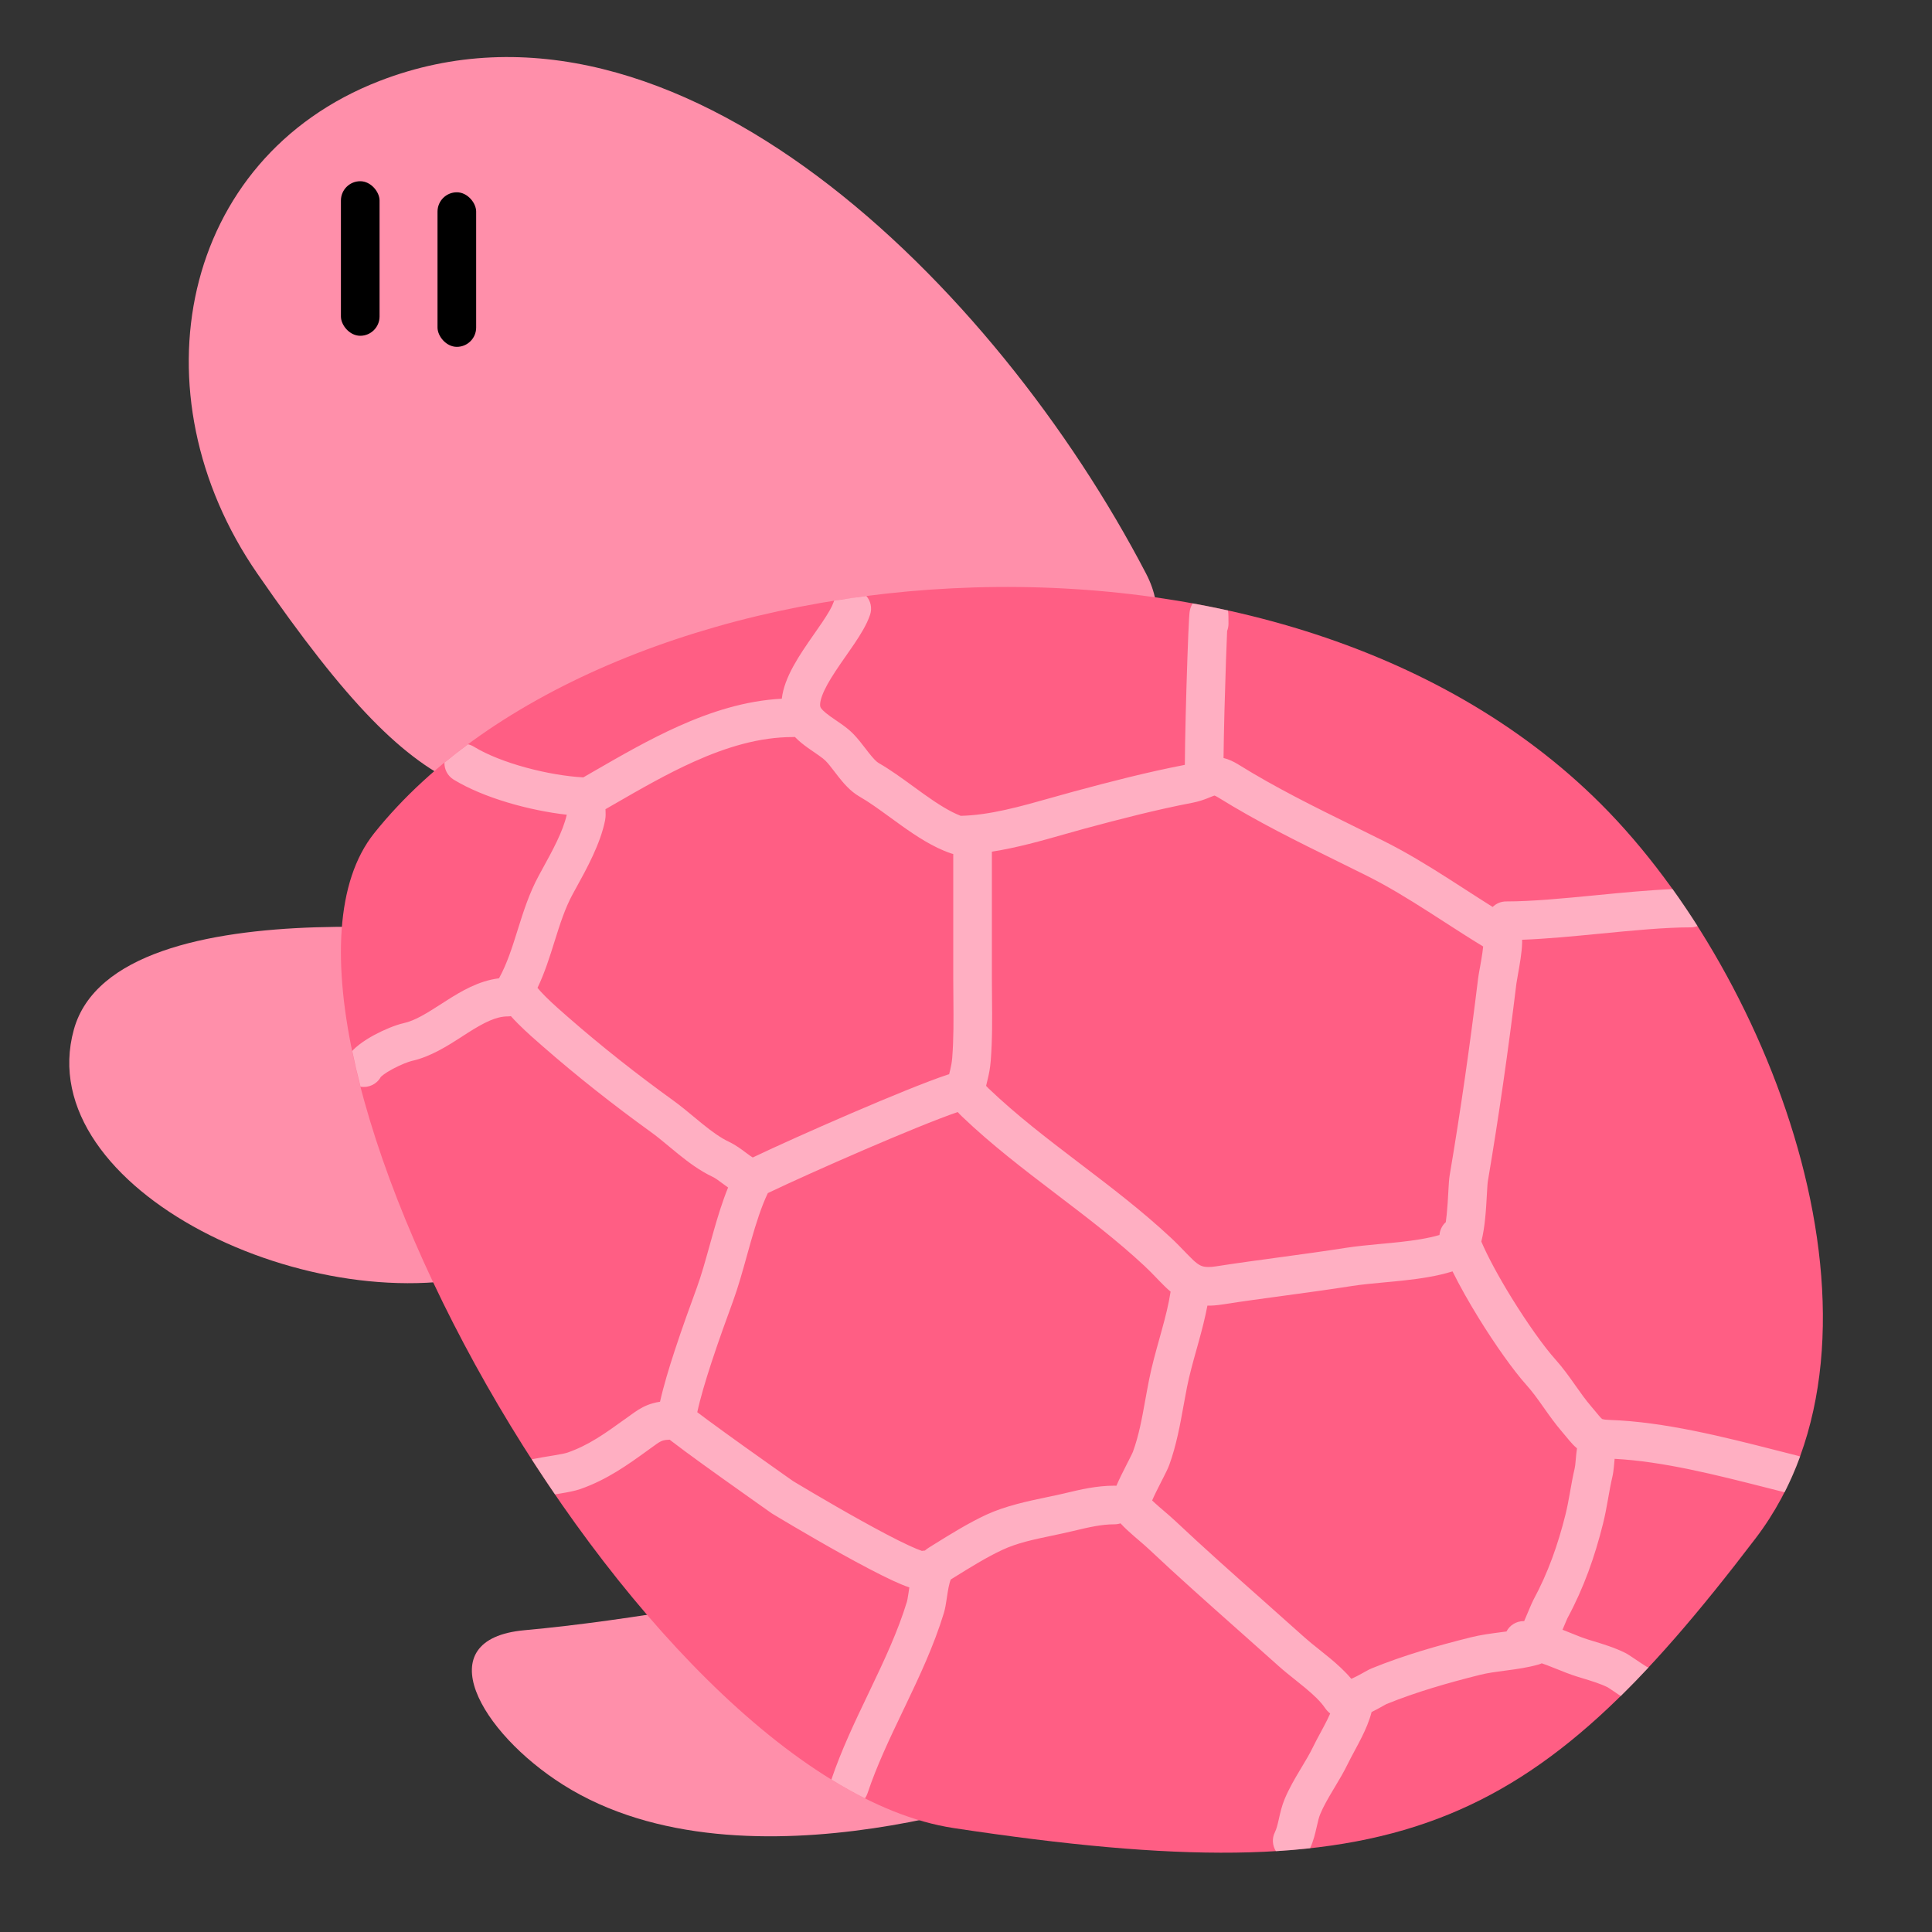 <svg width="100" height="100" viewBox="0 0 100 100" fill="none" xmlns="http://www.w3.org/2000/svg">
<rect x="0" y="0" width="100" height="100" fill="#333333" stroke="none"/>
<path d="M19.646 4.19C34.94 -1.735 51.541 14.748 59.32 29.689C63.187 37.115 46.189 42.92 35.82 42.189C24.989 41.425 22.639 43.186 13.32 29.689C6.885 20.369 9.32 8.19 19.646 4.19Z" fill="#FF8FAA"/>
<rect x="17.646" y="9.38" width="2" height="8" rx="1" fill="black"/>
<rect x="22.646" y="9.953" width="2" height="8" rx="1" fill="black"/>
<path d="M3.823 53.29C6.015 45.387 27.205 48.631 27.205 48.631C27.205 48.631 38.425 54.651 33.131 61.417C31.085 64.032 29.011 64.816 25.832 65.774C16.371 68.625 1.527 61.569 3.823 53.29Z" fill="#FF8FAA"/>
<path d="M27.146 84.38C38.146 83.38 54.146 79.38 54.146 79.38V92.38C54.146 92.38 38.646 98.38 29.146 92.38C24.853 89.669 22.09 84.84 27.146 84.38Z" fill="#FF8FAA"/>
<path d="M19.371 43.122C31.325 28.179 66.025 24.775 82.871 41.622C91.871 50.622 98.823 69.188 90.871 79.622C79.272 94.842 72.411 98.113 49.371 94.622C32.871 92.122 11.371 53.122 19.371 43.122Z" fill="#FF5E84"/>
<path opacity="0.5" fill-rule="evenodd" clip-rule="evenodd" d="M18.66 56.246C18.498 55.619 18.355 55.003 18.23 54.399C18.358 54.259 18.494 54.145 18.608 54.057C18.845 53.874 19.116 53.709 19.377 53.568C19.881 53.297 20.472 53.053 20.88 52.962C21.493 52.826 22.074 52.454 22.846 51.96L22.847 51.959C22.938 51.901 23.032 51.841 23.128 51.779C23.849 51.322 24.764 50.766 25.829 50.637C25.836 50.623 25.843 50.609 25.851 50.595C26.245 49.871 26.503 49.063 26.792 48.141L26.804 48.101C27.08 47.222 27.389 46.237 27.887 45.322C27.949 45.207 28.012 45.093 28.074 44.979C28.61 44.002 29.137 43.039 29.336 42.17C27.425 41.955 25.042 41.306 23.483 40.354C23.166 40.16 22.995 39.82 23.004 39.474C23.398 39.15 23.805 38.833 24.223 38.524C24.327 38.548 24.429 38.588 24.525 38.647C25.94 39.512 28.43 40.142 30.192 40.237C30.374 40.132 30.558 40.026 30.744 39.918L30.745 39.918L30.746 39.917C32.108 39.131 33.583 38.28 35.109 37.595C36.779 36.846 38.576 36.264 40.466 36.165C40.5 35.867 40.578 35.585 40.671 35.331C40.884 34.747 41.229 34.168 41.566 33.654C41.748 33.377 41.973 33.055 42.179 32.758L42.179 32.758L42.18 32.758L42.18 32.758C42.325 32.548 42.462 32.352 42.57 32.192C42.881 31.729 43.066 31.404 43.138 31.188C43.149 31.155 43.161 31.123 43.175 31.092C43.728 31.003 44.285 30.922 44.843 30.85C45.066 31.108 45.151 31.473 45.035 31.82C44.868 32.323 44.537 32.85 44.23 33.308C44.069 33.547 43.922 33.756 43.779 33.962L43.779 33.962L43.778 33.962L43.778 33.962L43.778 33.962C43.601 34.216 43.428 34.463 43.238 34.752C42.922 35.234 42.681 35.657 42.55 36.017C42.415 36.386 42.446 36.549 42.468 36.604C42.494 36.669 42.605 36.814 42.979 37.082C43.091 37.162 43.169 37.215 43.255 37.273L43.255 37.273L43.255 37.273L43.255 37.274L43.255 37.274C43.332 37.326 43.414 37.382 43.532 37.465C43.722 37.599 43.947 37.766 44.142 37.962C44.381 38.2 44.623 38.517 44.815 38.767C44.868 38.837 44.918 38.903 44.963 38.959C45.217 39.281 45.374 39.434 45.48 39.495C46.075 39.834 46.705 40.293 47.291 40.72C47.468 40.849 47.642 40.976 47.81 41.096C48.52 41.602 49.15 42.006 49.727 42.227C51.229 42.195 52.816 41.746 54.448 41.284C54.833 41.175 55.22 41.066 55.609 40.961C57.484 40.455 59.389 39.963 61.327 39.589C61.334 38.25 61.396 35.912 61.457 34.139C61.489 33.196 61.522 32.396 61.548 31.987C61.554 31.887 61.56 31.793 61.568 31.723L61.569 31.72C61.571 31.7 61.58 31.616 61.602 31.529C61.609 31.505 61.628 31.434 61.668 31.35C61.68 31.324 61.702 31.281 61.735 31.231C62.346 31.341 62.953 31.463 63.557 31.596C63.574 31.681 63.577 31.756 63.578 31.77L63.578 31.772C63.581 31.813 63.582 31.858 63.583 31.904C63.585 31.998 63.586 32.125 63.586 32.286C63.586 32.416 63.561 32.541 63.516 32.656C63.497 33.062 63.477 33.599 63.456 34.208C63.4 35.825 63.344 37.893 63.33 39.234C63.599 39.299 63.852 39.419 64.098 39.571C66.05 40.783 68.005 41.745 70.062 42.759C70.578 43.013 71.101 43.271 71.632 43.536C72.822 44.131 73.941 44.82 75.018 45.508C75.294 45.684 75.566 45.86 75.836 46.034L75.838 46.035L75.839 46.036L75.839 46.036C76.317 46.344 76.787 46.648 77.26 46.944C77.44 46.767 77.687 46.658 77.959 46.658C79.295 46.658 80.933 46.5 82.638 46.334L82.677 46.33C83.995 46.202 85.352 46.07 86.575 46.02C87.017 46.638 87.448 47.276 87.866 47.933C87.754 47.976 87.632 48 87.504 48C86.173 48 84.537 48.159 82.832 48.325L82.801 48.328C81.442 48.46 80.039 48.596 78.784 48.642C78.785 48.69 78.785 48.734 78.785 48.775C78.781 49.042 78.745 49.35 78.705 49.623C78.664 49.905 78.613 50.192 78.571 50.425L78.566 50.454C78.523 50.691 78.497 50.837 78.489 50.906C78.071 54.341 77.584 57.755 77.006 61.172L77.006 61.172L77.006 61.172L77.004 61.187C77.002 61.197 77.001 61.212 76.999 61.232C76.995 61.271 76.991 61.32 76.987 61.382C76.979 61.493 76.972 61.626 76.963 61.782L76.96 61.837C76.941 62.189 76.916 62.632 76.871 63.07C76.831 63.46 76.771 63.886 76.673 64.264C77.009 65.052 77.576 66.095 78.227 67.153C79.045 68.481 79.922 69.713 80.498 70.353C80.888 70.787 81.216 71.248 81.507 71.66L81.541 71.709C81.828 72.115 82.08 72.471 82.364 72.8C82.451 72.9 82.526 72.992 82.592 73.072L82.631 73.119C82.681 73.179 82.721 73.228 82.76 73.274C82.859 73.39 82.9 73.426 82.918 73.441L82.919 73.441C82.923 73.444 82.928 73.449 82.959 73.457C83.009 73.471 83.112 73.489 83.32 73.496C86.149 73.592 89.227 74.376 91.934 75.066C92.315 75.163 92.689 75.258 93.053 75.35C93.095 75.36 93.136 75.373 93.175 75.388C92.944 76.022 92.676 76.641 92.371 77.24C92.058 77.162 91.743 77.082 91.427 77.001C88.805 76.335 86.081 75.642 83.573 75.509C83.566 75.577 83.561 75.635 83.555 75.697C83.55 75.76 83.544 75.828 83.535 75.916C83.52 76.073 83.497 76.268 83.453 76.456C83.372 76.8 83.309 77.152 83.241 77.536L83.23 77.6C83.159 78 83.08 78.434 82.971 78.871C82.545 80.574 81.983 82.177 81.128 83.761C81.13 83.758 81.126 83.767 81.116 83.789L81.116 83.79L81.078 83.877C81.06 83.92 81.036 83.976 81.006 84.046L80.946 84.188L80.875 84.355C81.07 84.429 81.24 84.499 81.398 84.563L81.4 84.563L81.4 84.564L81.4 84.564L81.4 84.564C81.688 84.68 81.936 84.782 82.223 84.87L82.335 84.904L82.462 84.943L82.462 84.943L82.463 84.943C82.963 85.095 83.575 85.28 84.127 85.556C84.24 85.612 84.403 85.722 84.505 85.791L84.519 85.8C84.57 85.834 84.621 85.868 84.672 85.903L84.673 85.903C84.766 85.966 84.861 86.031 84.958 86.095C85.071 86.17 85.167 86.232 85.24 86.276C85.272 86.284 85.303 86.293 85.333 86.304C84.851 86.821 84.371 87.315 83.891 87.787C83.878 87.778 83.865 87.77 83.853 87.762C83.75 87.693 83.64 87.619 83.542 87.553L83.405 87.46C83.33 87.41 83.282 87.379 83.254 87.361L83.254 87.361L83.254 87.361L83.254 87.361C83.222 87.34 83.218 87.338 83.233 87.345C82.846 87.151 82.419 87.021 81.91 86.866C81.82 86.839 81.728 86.811 81.632 86.781C81.277 86.671 80.874 86.509 80.525 86.368L80.525 86.368C80.356 86.3 80.2 86.237 80.068 86.188C79.975 86.153 79.886 86.121 79.8 86.093C79.753 86.116 79.699 86.137 79.638 86.154C79.075 86.315 78.501 86.393 78 86.459L77.925 86.469C77.432 86.534 77.008 86.589 76.604 86.69C74.946 87.105 73.306 87.575 71.768 88.2L71.764 88.202L71.738 88.216L71.702 88.234C71.684 88.244 71.666 88.254 71.647 88.265C71.626 88.277 71.604 88.289 71.58 88.302L71.579 88.303L71.478 88.359C71.345 88.433 71.177 88.525 70.994 88.613C70.876 89.077 70.682 89.516 70.497 89.889C70.368 90.151 70.231 90.406 70.107 90.635L70.107 90.635L70.102 90.645C69.973 90.884 69.863 91.089 69.772 91.276C69.556 91.722 69.302 92.146 69.074 92.526L68.987 92.671C68.729 93.104 68.508 93.488 68.341 93.883C68.264 94.066 68.217 94.272 68.144 94.594L68.144 94.594L68.138 94.619C68.074 94.901 67.985 95.29 67.808 95.666C67.234 95.729 66.645 95.779 66.041 95.816C65.859 95.529 65.827 95.157 65.99 94.831C66.064 94.683 66.116 94.493 66.188 94.176L66.204 94.104C66.265 93.831 66.349 93.458 66.499 93.104C66.725 92.568 67.011 92.079 67.27 91.645L67.358 91.498C67.592 91.109 67.798 90.764 67.972 90.404C68.084 90.173 68.215 89.931 68.337 89.704L68.342 89.696C68.469 89.459 68.592 89.232 68.704 89.005C68.758 88.895 68.807 88.79 68.85 88.691C68.751 88.614 68.658 88.516 68.575 88.394C68.352 88.07 68.005 87.737 67.557 87.365C67.415 87.247 67.251 87.116 67.079 86.978C66.773 86.734 66.445 86.472 66.184 86.237C65.501 85.624 64.812 85.012 64.121 84.398L64.12 84.398L64.12 84.398C62.556 83.009 60.98 81.611 59.448 80.168C59.303 80.032 59.151 79.901 58.975 79.751L58.975 79.751L58.975 79.751L58.975 79.751C58.879 79.669 58.776 79.581 58.664 79.483C58.451 79.297 58.214 79.083 57.997 78.848C57.898 78.881 57.793 78.898 57.684 78.898C57.005 78.898 56.359 79.05 55.546 79.244C55.155 79.338 54.78 79.416 54.42 79.492L54.42 79.492C53.49 79.687 52.657 79.862 51.889 80.218C51.08 80.593 50.209 81.134 49.363 81.66L49.215 81.752L49.209 81.764C49.172 81.85 49.133 81.986 49.094 82.183C49.063 82.343 49.039 82.504 49.012 82.68L49.012 82.68L49.012 82.68L48.993 82.806C48.963 83.005 48.922 83.267 48.855 83.489C48.339 85.18 47.584 86.781 46.855 88.305L46.755 88.513C46.052 89.983 45.383 91.38 44.903 92.82C44.871 92.915 44.826 93.003 44.771 93.082C44.193 92.791 43.613 92.466 43.032 92.109C43.551 90.576 44.257 89.1 44.935 87.684L45.05 87.442C45.785 85.906 46.476 84.433 46.942 82.905C46.96 82.846 46.982 82.729 47.016 82.506L47.032 82.401L47.032 82.401L47.032 82.401L47.032 82.4C47.043 82.327 47.054 82.248 47.068 82.165C46.807 82.077 46.51 81.951 46.207 81.811C45.466 81.468 44.524 80.966 43.612 80.46C42.695 79.95 41.789 79.424 41.113 79.027C40.775 78.828 40.494 78.66 40.297 78.543C40.27 78.526 40.244 78.511 40.22 78.496C40.157 78.459 40.107 78.428 40.068 78.405L40.008 78.369L39.992 78.359L39.988 78.357L39.987 78.356L39.986 78.356C39.986 78.356 39.986 78.356 40.504 77.5L39.929 78.319L39.929 78.318L39.928 78.318L39.925 78.316L39.914 78.308L39.872 78.278L39.711 78.165C39.571 78.067 39.372 77.926 39.132 77.756C38.651 77.416 38.005 76.958 37.344 76.485C36.683 76.013 36.005 75.524 35.462 75.123C35.191 74.923 34.95 74.742 34.76 74.594C34.727 74.569 34.694 74.544 34.662 74.518C34.494 74.522 34.398 74.538 34.327 74.559C34.249 74.582 34.147 74.625 33.978 74.745C33.83 74.85 33.682 74.958 33.532 75.066L33.532 75.066L33.529 75.068L33.529 75.068L33.529 75.069C32.509 75.806 31.427 76.588 30.036 77.074C29.739 77.177 29.354 77.244 29.034 77.298C28.956 77.311 28.879 77.323 28.802 77.336L28.801 77.336L28.801 77.336C28.776 77.34 28.751 77.344 28.726 77.348C28.317 76.751 27.915 76.146 27.522 75.535C27.541 75.531 27.56 75.527 27.579 75.523C27.893 75.458 28.219 75.405 28.5 75.359L28.501 75.359C28.572 75.347 28.64 75.336 28.705 75.325C29.062 75.266 29.271 75.222 29.377 75.185C30.473 74.803 31.306 74.203 32.341 73.458L32.342 73.458C32.496 73.347 32.654 73.233 32.819 73.116C33.118 72.903 33.421 72.74 33.767 72.639C33.901 72.6 34.033 72.573 34.163 72.554C34.343 71.748 34.63 70.799 34.924 69.903C35.323 68.685 35.764 67.481 36.047 66.706L36.047 66.706L36.047 66.706L36.065 66.657C36.297 66.022 36.498 65.299 36.717 64.514C36.792 64.242 36.87 63.964 36.951 63.679C37.16 62.947 37.395 62.179 37.686 61.465C37.607 61.411 37.536 61.358 37.473 61.311L37.4 61.257C37.164 61.082 37.029 60.981 36.881 60.911C36.22 60.598 35.63 60.155 35.117 59.741C34.935 59.594 34.767 59.455 34.607 59.322L34.607 59.321C34.284 59.053 33.992 58.811 33.681 58.587C31.763 57.203 29.875 55.716 28.09 54.155C28.071 54.138 28.045 54.115 28.013 54.088L28.011 54.086L28.011 54.086C27.784 53.89 27.272 53.446 26.817 52.99C26.693 52.866 26.565 52.733 26.443 52.596C26.39 52.605 26.337 52.609 26.282 52.609C25.673 52.609 25.055 52.925 24.201 53.467C24.113 53.523 24.021 53.583 23.926 53.644L23.926 53.645C23.206 54.11 22.301 54.695 21.314 54.914C21.155 54.95 20.745 55.103 20.326 55.329C20.125 55.437 19.953 55.546 19.829 55.641C19.753 55.699 19.719 55.735 19.708 55.746L19.707 55.747C19.496 56.126 19.071 56.318 18.66 56.246ZM40.504 77.5L39.929 78.319L39.957 78.338L39.986 78.356L40.504 77.5ZM47.872 80.258C47.936 80.201 48.007 80.148 48.085 80.1L48.321 79.953L48.321 79.953L48.321 79.953C49.145 79.44 50.12 78.833 51.048 78.403C52.042 77.942 53.21 77.698 54.204 77.49C54.517 77.425 54.814 77.363 55.082 77.299L55.151 77.282C55.906 77.102 56.759 76.898 57.684 76.898C57.718 76.898 57.752 76.9 57.785 76.903C57.862 76.722 57.95 76.535 58.034 76.362C58.138 76.148 58.251 75.928 58.349 75.735L58.349 75.735L58.433 75.571C58.492 75.455 58.542 75.356 58.581 75.274C58.6 75.234 58.615 75.202 58.626 75.176L58.636 75.154L58.641 75.143L58.642 75.139L58.642 75.139C58.95 74.292 59.106 73.429 59.277 72.476C59.34 72.132 59.404 71.776 59.478 71.406C59.621 70.689 59.821 69.971 60.01 69.295L60.01 69.295C60.05 69.151 60.09 69.008 60.128 68.868C60.322 68.167 60.49 67.505 60.59 66.856C60.375 66.676 60.18 66.478 60.003 66.295C59.961 66.252 59.92 66.21 59.88 66.167C59.681 65.96 59.482 65.753 59.241 65.528C57.828 64.21 56.287 63.036 54.7 61.828L54.7 61.828L54.7 61.827L54.7 61.827L54.7 61.827L54.7 61.827L54.585 61.74C52.971 60.511 51.313 59.242 49.794 57.791C49.717 57.717 49.642 57.639 49.571 57.559C47.447 58.286 42.035 60.659 39.743 61.754C39.413 62.444 39.141 63.295 38.874 64.229C38.804 64.475 38.733 64.728 38.662 64.985L38.662 64.985L38.662 64.985C38.438 65.792 38.205 66.627 37.943 67.344L37.928 67.386C37.644 68.162 37.213 69.34 36.824 70.526C36.51 71.485 36.24 72.399 36.091 73.096C36.247 73.214 36.436 73.356 36.65 73.514C37.181 73.906 37.85 74.388 38.507 74.859C39.164 75.329 39.807 75.784 40.286 76.123C40.526 76.292 40.724 76.432 40.862 76.53L41.023 76.642L41.051 76.662L41.1 76.692C41.151 76.723 41.227 76.768 41.324 76.826C41.517 76.942 41.794 77.107 42.128 77.303C42.795 77.696 43.686 78.213 44.584 78.711C45.486 79.213 46.375 79.685 47.046 79.995C47.342 80.132 47.566 80.223 47.717 80.274C47.768 80.265 47.82 80.259 47.872 80.258ZM49.127 55.602C49.139 55.55 49.151 55.501 49.162 55.457L49.162 55.457C49.171 55.422 49.179 55.389 49.186 55.362C49.228 55.184 49.267 54.995 49.286 54.758C49.365 53.761 49.356 52.769 49.347 51.728C49.344 51.381 49.34 51.029 49.34 50.669V50.655V50.64V50.626V50.611V50.597V50.582V50.568V50.553V50.539V50.524V50.51V50.495V50.48V50.466V50.451V50.437V50.422V50.408V50.393V50.379V50.364V50.35V50.335V50.321V50.306V50.291V50.277V50.263V50.248V50.233V50.219V50.204V50.19V50.175V50.161V50.146V50.132V50.117V50.103V50.088V50.074V50.059V50.044V50.03V50.015V50.001V49.986V49.972V49.957V49.943V49.928V49.914V49.899V49.885V49.87V49.856V49.841V49.827V49.812V49.797V49.783V49.768V49.754V49.739V49.725V49.71V49.696V49.681V49.667V49.652V49.638V49.623V49.608V49.594V49.58V49.565V49.55V49.536V49.521V49.507V49.492V49.478V49.463V49.449V49.434V49.42V49.405V49.391V49.376V49.361V49.347V49.332V49.318V49.303V49.289V49.274V49.26V49.245V49.231V49.216V49.202V49.187V49.173V49.158V49.144V49.129V49.114V49.1V49.085V49.071V49.056V49.042V49.027V49.013V48.998V48.984V48.969V48.955V48.94V48.925V48.911V48.897V48.882V48.867V48.853V48.838V48.824V48.809V48.795V48.78V48.766V48.751V48.737V48.722V48.708V48.693V48.678V48.664V48.649V48.635V48.62V48.606V48.591V48.577V48.562V48.548V48.533V48.519V48.504V48.49V48.475V48.461V48.446V48.431V48.417V48.402V48.388V48.373V48.359V48.344V48.33V48.315V48.301V48.286V48.272V48.257V48.242V48.228V48.214V48.199V48.184V48.17V48.155V48.141V48.126V48.112V48.097V48.083V48.068V48.054V48.039V48.025V48.01V47.995V47.981V47.966V47.952V47.937V47.923V47.908V47.894V47.879V47.865V47.85V47.836V47.821V47.807V47.792V47.778V47.763V47.748V47.734V47.719V47.705V47.69V47.676V47.661V47.647V47.632V47.618V47.603V47.589V47.574V47.559V47.545V47.531V47.516V47.501V47.487V47.472V47.458V47.443V47.429V47.414V47.4V47.385V47.371V47.356V47.342V47.327V47.312V47.298V47.283V47.269V47.254V47.24V47.225V47.211V47.196V47.182V47.167V47.153V47.138V47.124V47.109V47.094V47.08V47.065V47.051V47.036V47.022V47.007V46.993V46.978V46.964V46.949V46.935V46.92V46.906V46.891V46.877V46.862V46.847V46.833V46.818V46.804V46.789V46.775V46.76V46.746V46.731V46.717V46.702V46.688V46.673V46.659V46.644V46.63V46.615V46.6V46.586V46.571V46.557V46.542V46.528V46.513V46.499V46.484V46.47V46.455V46.441V46.426V46.411V46.397V46.382V46.368V46.353V46.339V46.324V46.31V46.295V46.281V46.266V46.252V46.237V46.223V46.208V46.194V46.179V46.164V46.15V46.135V46.121V46.106V46.092V46.077V46.063V46.048V46.034V46.019V46.005V45.99V45.976V45.961V45.947V45.932V45.917V45.903V45.888V45.874V45.859V45.845V45.83V45.816V45.801V45.787V45.772V45.758V45.743V45.728V45.714V45.699V45.685V45.67V45.656V45.641V45.627V45.612V45.598V45.583V45.569V45.554V45.54V45.525V45.511V45.496V45.481V45.467V45.452V45.438V45.423V45.409V45.394V45.38V45.365V45.351V45.336V45.322V45.307V45.293V45.278V45.264V45.249V45.234V45.22V45.205V45.191V45.176V45.162V45.147V45.133V45.118V45.104V45.089V45.075V45.06V45.045V45.031V45.016V45.002V44.987V44.973V44.958V44.944V44.929V44.915V44.9V44.886V44.871V44.857V44.842V44.828V44.813V44.798V44.784V44.769V44.755V44.74V44.726V44.711V44.697V44.682V44.668V44.653V44.639V44.624V44.61V44.595V44.581V44.566V44.551V44.537V44.522V44.508V44.493V44.479V44.464V44.45V44.435V44.421V44.406V44.392V44.377V44.362V44.348V44.333V44.319V44.304V44.29V44.275V44.261V44.246V44.232V44.217V44.205C49.298 44.196 49.257 44.184 49.217 44.169C48.297 43.857 47.414 43.269 46.649 42.724C46.438 42.574 46.236 42.427 46.042 42.285L46.041 42.285L46.04 42.284L46.04 42.284C45.478 41.875 44.977 41.511 44.488 41.231C44.008 40.957 43.641 40.513 43.392 40.197C43.303 40.084 43.226 39.983 43.156 39.892L43.156 39.892C42.989 39.675 42.865 39.513 42.728 39.376C42.658 39.306 42.548 39.218 42.378 39.099C42.333 39.067 42.259 39.016 42.176 38.959C42.052 38.873 41.908 38.775 41.813 38.707C41.62 38.569 41.373 38.383 41.143 38.144C41.107 38.148 41.07 38.15 41.033 38.15C39.326 38.15 37.629 38.657 35.928 39.42C34.504 40.059 33.133 40.85 31.77 41.636L31.77 41.636C31.626 41.719 31.483 41.801 31.34 41.884L31.34 41.888L31.34 41.888L31.34 41.888C31.341 41.921 31.343 41.958 31.344 42C31.346 42.052 31.348 42.117 31.347 42.182C31.346 42.238 31.343 42.343 31.32 42.458C31.076 43.68 30.363 44.972 29.831 45.937C29.765 46.056 29.703 46.169 29.644 46.278C29.247 47.007 28.989 47.818 28.7 48.74L28.687 48.78C28.454 49.525 28.197 50.345 27.821 51.132C27.924 51.258 28.064 51.41 28.232 51.578C28.629 51.975 29.076 52.362 29.311 52.566L29.311 52.566C29.349 52.599 29.382 52.627 29.407 52.65C31.14 54.166 32.979 55.614 34.852 56.965C35.218 57.229 35.598 57.544 35.949 57.836L35.949 57.836C36.097 57.958 36.239 58.076 36.373 58.185C36.861 58.578 37.3 58.896 37.737 59.103C38.078 59.265 38.381 59.492 38.59 59.649L38.59 59.649C38.617 59.669 38.642 59.688 38.665 59.705C38.788 59.797 38.883 59.863 38.962 59.911C41.373 58.764 46.904 56.339 49.042 55.626C49.07 55.617 49.099 55.609 49.127 55.602ZM78.861 83.909L78.891 83.909L78.895 83.899C78.966 83.734 79.037 83.567 79.101 83.415L79.101 83.415L79.164 83.266L79.172 83.248L79.172 83.248L79.172 83.247L79.172 83.247C79.236 83.096 79.317 82.906 79.368 82.811C80.126 81.408 80.635 79.97 81.031 78.386C81.121 78.024 81.189 77.653 81.261 77.25L81.274 77.173C81.34 76.801 81.412 76.398 81.506 75.998C81.529 75.899 81.538 75.794 81.553 75.629C81.561 75.528 81.572 75.405 81.589 75.248C81.597 75.169 81.608 75.073 81.625 74.966C81.467 74.834 81.339 74.691 81.236 74.569C81.164 74.485 81.115 74.425 81.068 74.367L81.067 74.366L81.067 74.366C81.007 74.293 80.949 74.222 80.85 74.107C80.5 73.702 80.197 73.272 79.924 72.886L79.924 72.886L79.924 72.886L79.924 72.886L79.924 72.886L79.924 72.886L79.873 72.814C79.578 72.395 79.312 72.026 79.01 71.69C78.317 70.918 77.366 69.568 76.524 68.202C76.038 67.412 75.562 66.576 75.183 65.807C74.373 66.058 73.498 66.185 72.683 66.274C72.301 66.316 71.941 66.35 71.597 66.381L71.597 66.381C71.008 66.436 70.467 66.486 69.951 66.567C68.823 66.744 67.695 66.897 66.579 67.049L66.521 67.057C65.42 67.206 64.332 67.354 63.247 67.522C62.986 67.563 62.736 67.584 62.495 67.58C62.376 68.208 62.217 68.818 62.057 69.399C62.014 69.554 61.972 69.706 61.93 69.857L61.929 69.858C61.742 70.531 61.566 71.161 61.439 71.798C61.382 72.083 61.328 72.385 61.271 72.697L61.271 72.697C61.092 73.695 60.893 74.8 60.522 75.822C60.455 76.006 60.324 76.265 60.216 76.478L60.124 76.657C60.027 76.847 59.927 77.043 59.832 77.238C59.754 77.398 59.687 77.541 59.635 77.663C59.736 77.761 59.851 77.865 59.979 77.977C60.054 78.042 60.137 78.113 60.224 78.188L60.225 78.188L60.225 78.188L60.225 78.188C60.423 78.358 60.64 78.543 60.819 78.712C62.329 80.134 63.868 81.5 65.422 82.879C66.119 83.498 66.819 84.119 67.52 84.749C67.75 84.956 67.984 85.142 68.247 85.351L68.247 85.351L68.247 85.351C68.427 85.495 68.621 85.649 68.836 85.827C69.203 86.133 69.603 86.488 69.943 86.895C69.961 86.888 69.98 86.879 70 86.871C70.165 86.797 70.339 86.704 70.508 86.61L70.591 86.564C70.645 86.534 70.699 86.503 70.745 86.479C70.805 86.445 70.906 86.391 71.003 86.352C72.672 85.672 74.421 85.175 76.119 84.75C76.639 84.62 77.17 84.551 77.635 84.49L77.739 84.476C77.787 84.47 77.834 84.464 77.881 84.457C77.912 84.453 77.944 84.449 77.975 84.445C78.142 84.126 78.476 83.909 78.861 83.909ZM74.507 63.923C74.527 63.668 74.644 63.429 74.834 63.258C74.851 63.137 74.867 63.005 74.881 62.866C74.921 62.481 74.944 62.081 74.963 61.727L74.968 61.639C74.984 61.349 75.001 61.03 75.034 60.838C75.606 57.455 76.089 54.072 76.504 50.664C76.519 50.535 76.555 50.334 76.59 50.141L76.59 50.141L76.59 50.14L76.59 50.14L76.603 50.072C76.645 49.838 76.69 49.58 76.726 49.335C76.745 49.206 76.759 49.09 76.769 48.991C76.078 48.571 75.397 48.131 74.729 47.7L74.729 47.7L74.729 47.7L74.729 47.7L74.729 47.7L74.729 47.7L74.729 47.7L74.729 47.7L74.729 47.7L74.729 47.7L74.728 47.7L74.728 47.7L74.728 47.7L74.726 47.698C74.462 47.528 74.2 47.359 73.941 47.193C72.877 46.513 71.83 45.871 70.738 45.325C70.231 45.071 69.724 44.822 69.217 44.572C67.151 43.555 65.087 42.539 63.044 41.27C62.943 41.208 62.886 41.186 62.864 41.179L62.849 41.183C62.796 41.198 62.756 41.215 62.676 41.247C62.629 41.266 62.57 41.291 62.487 41.323C62.294 41.399 62.045 41.487 61.733 41.548C59.862 41.907 58.006 42.386 56.13 42.892C55.802 42.98 55.457 43.079 55.099 43.181C53.935 43.512 52.639 43.881 51.34 44.081V44.086V44.101V44.115V44.13V44.145V44.159V44.174V44.188V44.203V44.217V44.232V44.246V44.261V44.275V44.29V44.304V44.319V44.333V44.348V44.362V44.377V44.392V44.406V44.421V44.435V44.45V44.464V44.479V44.493V44.508V44.522V44.537V44.551V44.566V44.581V44.595V44.61V44.624V44.639V44.653V44.668V44.682V44.697V44.711V44.726V44.74V44.755V44.769V44.784V44.798V44.813V44.828V44.842V44.857V44.871V44.886V44.9V44.915V44.929V44.944V44.958V44.973V44.987V45.002V45.016V45.031V45.045V45.06V45.075V45.089V45.104V45.118V45.133V45.147V45.162V45.176V45.191V45.205V45.22V45.234V45.249V45.264V45.278V45.293V45.307V45.322V45.336V45.351V45.365V45.38V45.394V45.409V45.423V45.438V45.452V45.467V45.481V45.496V45.511V45.525V45.54V45.554V45.569V45.583V45.598V45.612V45.627V45.641V45.656V45.67V45.685V45.699V45.714V45.728V45.743V45.758V45.772V45.787V45.801V45.816V45.83V45.845V45.859V45.874V45.888V45.903V45.917V45.932V45.947V45.961V45.976V45.99V46.005V46.019V46.034V46.048V46.063V46.077V46.092V46.106V46.121V46.135V46.15V46.164V46.179V46.194V46.208V46.223V46.237V46.252V46.266V46.281V46.295V46.31V46.324V46.339V46.353V46.368V46.382V46.397V46.411V46.426V46.441V46.455V46.47V46.484V46.499V46.513V46.528V46.542V46.557V46.571V46.586V46.6V46.615V46.63V46.644V46.659V46.673V46.688V46.702V46.717V46.731V46.746V46.76V46.775V46.789V46.804V46.818V46.833V46.847V46.862V46.877V46.891V46.906V46.92V46.935V46.949V46.964V46.978V46.993V47.007V47.022V47.036V47.051V47.065V47.08V47.094V47.109V47.124V47.138V47.153V47.167V47.182V47.196V47.211V47.225V47.24V47.254V47.269V47.283V47.298V47.312V47.327V47.342V47.356V47.371V47.385V47.4V47.414V47.429V47.443V47.458V47.472V47.487V47.501V47.516V47.531V47.545V47.559V47.574V47.589V47.603V47.618V47.632V47.647V47.661V47.676V47.69V47.705V47.719V47.734V47.748V47.763V47.778V47.792V47.807V47.821V47.836V47.85V47.865V47.879V47.894V47.908V47.923V47.937V47.952V47.966V47.981V47.995V48.01V48.025V48.039V48.054V48.068V48.083V48.097V48.112V48.126V48.141V48.155V48.17V48.184V48.199V48.214V48.228V48.242V48.257V48.272V48.286V48.301V48.315V48.33V48.344V48.359V48.373V48.388V48.402V48.417V48.431V48.446V48.461V48.475V48.49V48.504V48.519V48.533V48.548V48.562V48.577V48.591V48.606V48.62V48.635V48.649V48.664V48.678V48.693V48.708V48.722V48.737V48.751V48.766V48.78V48.795V48.809V48.824V48.838V48.853V48.867V48.882V48.897V48.911V48.925V48.94V48.955V48.969V48.984V48.998V49.013V49.027V49.042V49.056V49.071V49.085V49.1V49.114V49.129V49.144V49.158V49.173V49.187V49.202V49.216V49.231V49.245V49.26V49.274V49.289V49.303V49.318V49.332V49.347V49.361V49.376V49.391V49.405V49.42V49.434V49.449V49.463V49.478V49.492V49.507V49.521V49.536V49.55V49.565V49.58V49.594V49.608V49.623V49.638V49.652V49.667V49.681V49.696V49.71V49.725V49.739V49.754V49.768V49.783V49.797V49.812V49.827V49.841V49.856V49.87V49.885V49.899V49.914V49.928V49.943V49.957V49.972V49.986V50.001V50.015V50.03V50.044V50.059V50.074V50.088V50.103V50.117V50.132V50.146V50.161V50.175V50.19V50.204V50.219V50.233V50.248V50.263V50.277V50.291V50.306V50.321V50.335V50.35V50.364V50.379V50.393V50.408V50.422V50.437V50.451V50.466V50.48V50.495V50.51V50.524V50.539V50.553V50.568V50.582V50.597V50.611V50.626V50.64V50.655V50.669C51.34 50.987 51.343 51.313 51.346 51.644C51.356 52.705 51.367 53.823 51.279 54.918C51.249 55.294 51.187 55.593 51.131 55.826C51.109 55.918 51.092 55.986 51.079 56.04L51.079 56.04C51.06 56.116 51.049 56.162 51.041 56.202C51.065 56.231 51.107 56.278 51.176 56.344C52.602 57.707 54.173 58.912 55.797 60.149L55.943 60.26L55.943 60.26C57.507 61.451 59.118 62.678 60.605 64.066C60.889 64.331 61.131 64.582 61.33 64.79L61.33 64.79L61.33 64.79C61.352 64.813 61.374 64.835 61.395 64.857C61.41 64.873 61.425 64.889 61.441 64.904C61.672 65.144 61.825 65.292 61.966 65.396C62.09 65.487 62.19 65.532 62.303 65.557C62.425 65.583 62.618 65.596 62.94 65.546C64.043 65.374 65.149 65.225 66.243 65.076L66.31 65.067C67.429 64.915 68.537 64.764 69.64 64.591C70.213 64.501 70.872 64.44 71.509 64.38H71.509C71.838 64.35 72.162 64.32 72.465 64.286C73.224 64.203 73.915 64.096 74.507 63.923ZM63.556 31.94C63.558 31.926 63.558 31.929 63.556 31.942L63.556 31.94ZM61.582 31.892C61.58 31.875 61.581 31.871 61.582 31.888L61.582 31.892ZM49.234 81.715C49.234 81.715 49.233 81.717 49.231 81.719C49.233 81.716 49.234 81.715 49.234 81.715Z" fill="white"/>
</svg>
